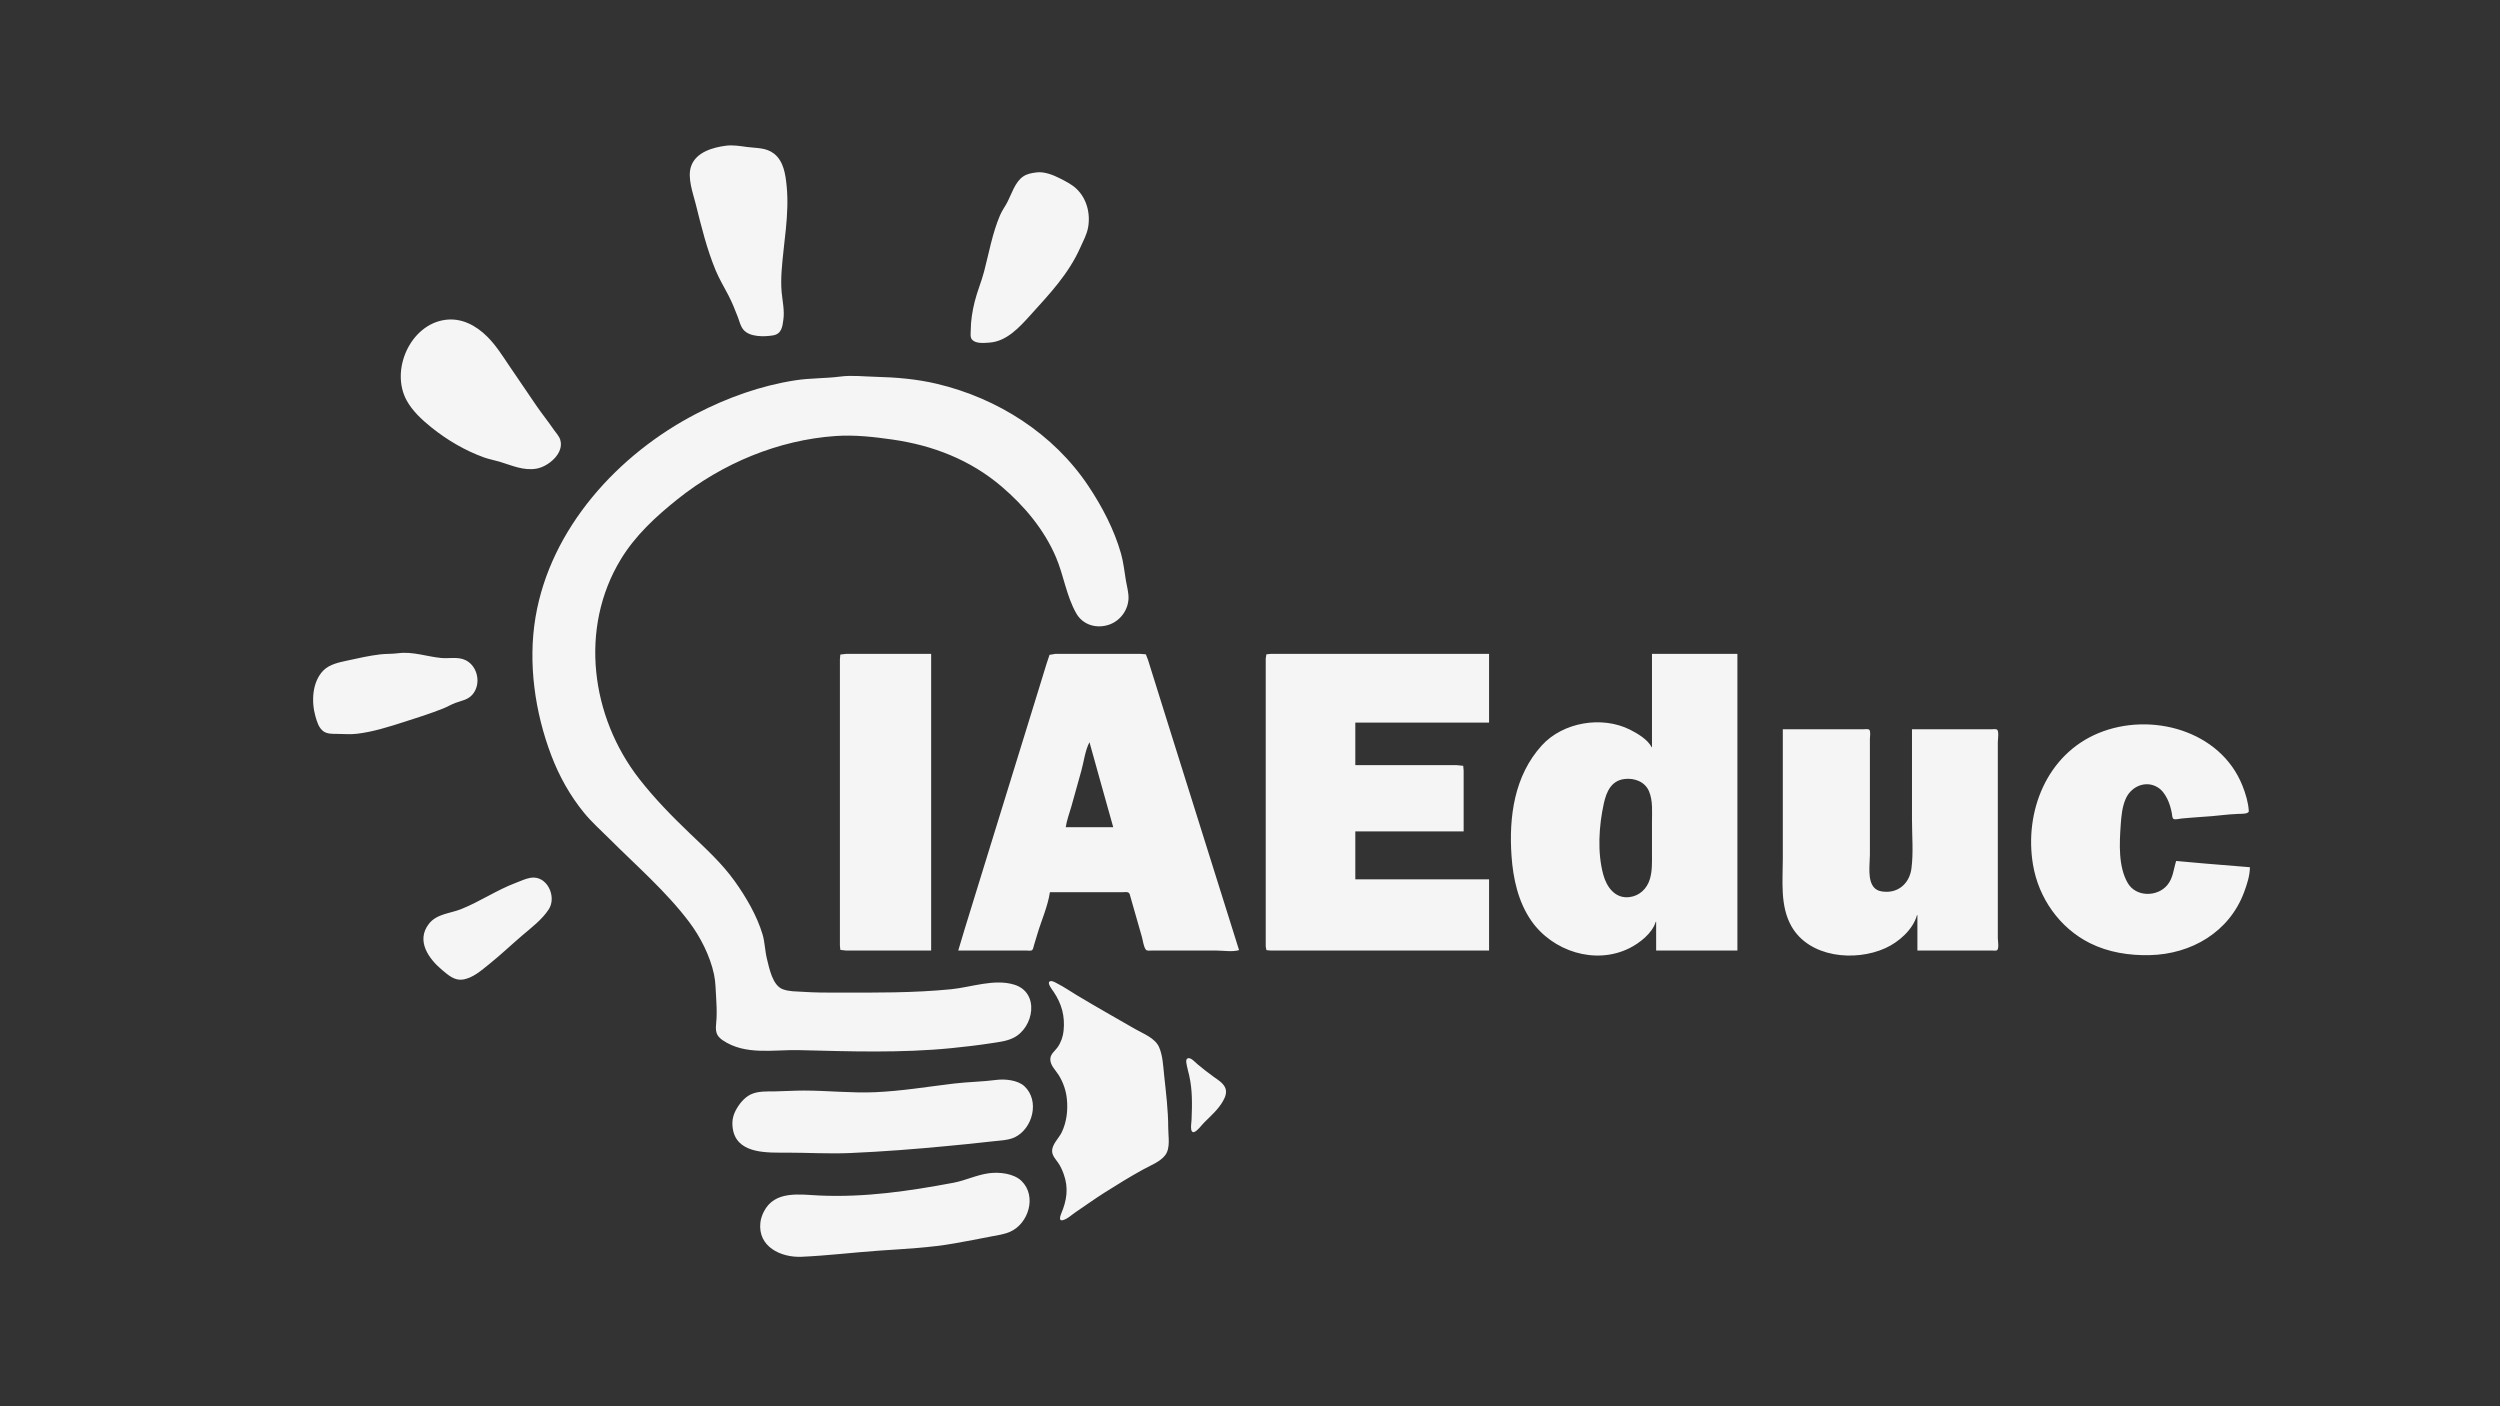 <?xml version="1.0" encoding="UTF-8" standalone="no"?>
<!-- Created with Inkscape (http://www.inkscape.org/) -->

<svg
   width="1920"
   height="1080"
   viewBox="0 0 1920 1080"
   version="1.1"
   id="svg5"
   inkscape:version="1.1.1 (3bf5ae0d25, 2021-09-20)"
   sodipodi:docname="marca d'agua svg.svg"
   xmlns:inkscape="http://www.inkscape.org/namespaces/inkscape"
   xmlns:sodipodi="http://sodipodi.sourceforge.net/DTD/sodipodi-0.dtd"
   xmlns="http://www.w3.org/2000/svg"
   xmlns:svg="http://www.w3.org/2000/svg">
  <rect x="0" y="0" width="1920" height="1080" fill="#333333" stroke="none"/>
  <sodipodi:namedview
     id="namedview7"
     pagecolor="#505050"
     bordercolor="#eeeeee"
     borderopacity="1"
     inkscape:pageshadow="0"
     inkscape:pageopacity="0"
     inkscape:pagecheckerboard="0"
     inkscape:document-units="px"
     showgrid="false"
     inkscape:zoom="0.25"
     inkscape:cx="934"
     inkscape:cy="522"
     inkscape:window-width="1366"
     inkscape:window-height="715"
     inkscape:window-x="-8"
     inkscape:window-y="-8"
     inkscape:window-maximized="1"
     inkscape:current-layer="layer1" />
  <defs
     id="defs2" />
  <g
     inkscape:label="Camada 1"
     inkscape:groupmode="layer"
     id="layer1">
    <path
       style="fill:#f5f5f5;stroke:none;stroke-width:0.32"
       d="m 557.369,111.926 c -9.965,1.313 -22.713,4.904 -26.531,15.544 -3.174,8.846 1.352,20.72 3.532,29.44 4.281,17.13 8.522,34.538 15.323,50.88 2.703,6.495 6.426,12.643 9.665,18.88 2.836,5.46 5.172,11.212 7.352,16.96 1.258,3.317 1.914,6.792 4.25,9.595 4.79,5.753 15.869,5.436 22.57,4.39 6.803,-1.062 7.395,-6.765 8.134,-12.385 0.909,-6.903 -0.707,-13.945 -1.36,-20.8 -0.496,-5.225 -0.384,-11.083 -0.026,-16.32 1.482,-21.619 6.038,-43.531 3.866,-65.28 -0.88,-8.796 -2.234,-18.948 -9.654,-24.794 -6.122,-4.823 -13.526,-4.16 -20.8,-5.15 -5.373,-0.732 -10.883,-1.676 -16.32,-0.96 m 238.72,20.48 c -3.677,0.483 -7.069,0.986 -10.24,3.098 -6.333,4.216 -8.992,13.649 -12.41,20.126 -1.712,3.243 -3.93,6.222 -5.373,9.6 -5.978,13.977 -8.506,28.931 -12.346,43.52 -2.054,7.8 -5.258,15.197 -7.194,23.04 -1.718,6.972 -2.986,14.573 -2.998,21.76 0,2.28 -0.621,5.505 1.034,7.326 2.96,3.26 9.392,2.517 13.366,2.245 13.21,-0.905 23.066,-11.865 31.414,-21.092 14.755,-16.307 29.254,-31.538 38.301,-51.84 2.282,-5.118 5.072,-10.094 6.045,-15.68 1.853,-10.648 -1.104,-22.225 -9.2,-29.731 -3.507,-3.25 -8.24,-5.631 -12.48,-7.787 -5.149,-2.617 -12.019,-5.361 -17.92,-4.586 m -454.4,113.281 c -26.711,3.826 -42.107,38.713 -29.34,61.943 4.464,8.123 11.956,15.012 19.1,20.736 12.027,9.636 25.798,17.736 40.32,22.965 3.845,1.384 7.929,2.072 11.84,3.25 9.392,2.828 18.404,7.114 28.48,5.333 9.031,-1.596 21.421,-11.802 18.169,-22.203 -0.907,-2.902 -3.259,-5.212 -4.939,-7.68 -4.237,-6.223 -8.952,-12.045 -13.222,-18.24 -7.031,-10.199 -13.99,-20.448 -20.914,-30.72 -5.206,-7.723 -10.244,-15.79 -16.854,-22.4 -8.714,-8.714 -19.95,-14.801 -32.64,-12.983 m 303.68,43.519 c -11.434,1.502 -23.059,1.097 -34.56,2.88 -26.595,4.125 -51.973,13.228 -75.84,25.547 -60.171,31.057 -112.231,88 -123.701,156.397 -5.902,35.197 -0.457,73.082 12.156,106.24 6.077,15.974 14.432,30.925 25.28,44.16 5.731,6.992 12.675,13.13 19.064,19.52 20.716,20.717 43.678,40.557 61.398,64 8.709,11.52 16.135,26.131 19.174,40.32 1.258,5.875 1.232,11.654 1.639,17.6 0.355,5.184 0.562,10.819 0.336,16 -0.322,7.354 -2.364,12.266 4.812,17.114 17.405,11.754 39.027,7.053 58.56,7.53 38.906,0.954 78.323,2.33 117.12,-1.549 10.163,-1.018 20.301,-2.192 30.4,-3.76 5.76,-0.893 11.654,-1.472 16.96,-4.058 15.936,-7.766 20.598,-34.954 0.64,-40.966 -15.35,-4.624 -32.848,2.01 -48.32,3.555 -28.771,2.877 -58.112,2.614 -87.04,2.614 -8.829,0 -17.76,-0.01 -26.56,-0.611 -5.258,-0.362 -10.624,-0.118 -15.68,-1.978 -7.93,-2.918 -10.397,-16.109 -12.202,-23.331 -1.536,-6.157 -1.584,-12.858 -3.389,-18.88 -4.288,-14.31 -12.63,-28.55 -21.254,-40.64 -9.861,-13.824 -21.998,-24.829 -34.195,-36.493 -13.855,-13.248 -27.433,-27.091 -39.224,-42.227 -37.149,-47.68 -46.292,-115.722 -14.151,-168.64 11.125,-18.317 26.861,-32.804 43.455,-46.08 34.467,-27.575 77.498,-45.591 121.6,-48.612 14.618,-1.001 29.379,0.681 43.84,2.765 30.893,4.452 59.562,15.585 83.52,36.014 17.469,14.896 32.72,33.075 41.782,54.313 6.006,14.077 7.974,29.818 15.635,43.2 5.094,8.899 15.629,11.878 25.142,8.614 8.429,-2.89 14.48,-10.957 14.918,-19.814 0.23,-4.621 -1.226,-9.546 -1.987,-14.08 -1.152,-6.877 -1.872,-14.089 -3.789,-20.8 -5.254,-18.42 -14.454,-35.966 -25.037,-51.84 -26.73,-40.097 -69.645,-67.385 -116.266,-78.437 -15.61,-3.7 -31.392,-5.017 -47.36,-5.408 -8.742,-0.214 -18.17,-1.324 -26.88,-0.18 m -339.52,212.479 c -4.645,0.611 -9.412,0.362 -14.08,0.918 -8.334,0.989 -16.449,2.87 -24.64,4.64 -6.453,1.392 -14.066,2.848 -18.851,7.76 -8.601,8.829 -9.231,23.987 -6.016,35.187 1.204,4.192 2.548,8.957 6.307,11.584 2.787,1.946 6.976,1.856 10.24,1.856 5.164,0 10.185,0.522 15.36,-0.093 12.366,-1.462 24.339,-5.299 36.16,-9.078 10.084,-3.219 20.241,-6.426 30.08,-10.349 3.154,-1.258 6.138,-3.075 9.28,-4.253 4.887,-1.83 9.756,-2.307 13.335,-6.627 6.715,-8.106 3.852,-21.562 -5.335,-26.154 -5.824,-2.909 -12.66,-1.149 -18.88,-1.741 -10.952,-1.043 -21.784,-5.117 -32.96,-3.651 m 409.28,228.346 v -227.84 h -52.48 -12.8 l -4.47,0.512 -0.33,3.648 v 9.6 36.8 130.88 33.92 8.64 l 0.33,3.328 4.47,0.512 h 12.8 52.48 m 20.8,0 h 41.92 10.56 c 1.136,0 3.296,0.41 4.246,-0.33 0.854,-0.662 1.088,-2.525 1.379,-3.51 0.813,-2.781 1.696,-5.539 2.509,-8.32 3.11,-10.618 8.176,-21.699 9.786,-32.64 h 43.84 11.84 c 1.334,0 3.536,-0.41 4.71,0.33 0.989,0.621 1.165,2.16 1.462,3.19 l 2.282,8 c 2.16,7.574 4.317,15.149 6.493,22.72 0.816,2.838 1.27,7.43 3.018,9.818 0.87,1.187 3.152,0.742 4.435,0.742 h 12.48 37.12 c 5.376,0 12.451,1.203 17.6,-0.32 l -52.25,-166.4 -13.715,-43.84 -3.904,-12.48 -1.725,-4.47 -4.246,-0.33 h -10.88 -42.24 -12.16 l -4.451,0.742 -2.314,6.938 -4.125,13.44 -14.621,47.36 -33.699,109.12 -10.461,33.92 -4.89,16.32 m 407.68,0 v -54.72 h -102.72 v -36.8 h 83.2 v -37.12 -9.6 l -0.33,-3.648 -5.11,-0.512 h -15.36 -62.4 v -32.64 h 102.72 v -52.8 h -126.72 -32.64 -8.32 l -3.328,0.33 -0.512,3.19 v 8.96 36.8 134.4 32.96 8 l 0.512,2.87 3.328,0.33 h 8.32 32.64 126.72 m 125.12,-227.84 v 71.68 h -0.32 c -2.733,-5.862 -11.05,-10.723 -16.64,-13.52 -21.523,-10.758 -51.485,-5.747 -67.747,12.243 -21.053,23.286 -25.242,54.586 -23.162,84.797 1.19,17.286 5.085,35.12 15.078,49.6 16.24,23.533 49.165,34.371 75.51,21.2 7.776,-3.891 17.581,-11.475 20.16,-20.24 h 0.32 v 22.08 h 62.4 v -227.84 h -65.6 m 459.2,163.84 -34.56,-2.826 -22.08,-1.974 c -2.038,6.445 -2.246,13.066 -6.826,18.56 -7.632,9.165 -24,9.277 -30.333,-1.6 -7.35,-12.621 -6.397,-30.429 -5.43,-44.48 0.474,-6.851 1.107,-14.131 3.968,-20.48 4.205,-9.325 15.366,-14.182 24.541,-8.49 3.328,2.067 5.574,5.373 7.28,8.81 1.696,3.414 2.726,7.155 3.472,10.88 0.23,1.152 0.205,3.741 1.267,4.458 1.274,0.861 4.742,-0.166 6.221,-0.269 5.546,-0.39 11.088,-1.05 16.64,-1.322 8.973,-0.435 17.901,-1.904 26.88,-2.23 1.862,-0.067 8.262,0.272 8.115,-2.243 -0.384,-6.566 -2.493,-13.44 -4.915,-19.514 -16.909,-42.4 -70.256,-56.832 -110.4,-40.317 -39.898,16.413 -57.251,60.397 -50.419,101.117 4.285,25.549 20.352,48.547 43.699,60.221 14.205,7.104 30.33,9.6 46.08,9.216 31.824,-0.781 60.896,-17.635 72.336,-48.317 2.214,-5.939 4.445,-12.806 4.464,-19.2 m -358.72,-105.92 v 99.2 c 0,17.28 -2.246,36.515 6.678,52.16 13.693,23.997 48.717,27.254 72.042,16.739 10.189,-4.595 21.254,-14.17 24.32,-25.379 h 0.32 v 27.2 h 46.08 11.52 c 1.008,0 3.117,0.39 3.83,-0.512 1.296,-1.635 0.33,-7.037 0.33,-9.088 v -24.96 -97.28 -28.16 c 0,-1.856 1.002,-8.39 -0.512,-9.59 -0.992,-0.784 -3.414,-0.33 -4.608,-0.33 h -12.48 -48.32 v 69.44 c 0,12.282 1.174,25.258 -0.413,37.44 -1.331,10.227 -8.566,17.92 -19.107,17.92 -3.251,0 -6.826,-0.493 -9.248,-2.912 -5.722,-5.725 -3.552,-18.256 -3.552,-25.568 v -67.84 -21.12 c 0,-1.494 0.755,-6.029 -0.512,-7.03 -0.992,-0.784 -3.414,-0.33 -4.608,-0.33 h -12.8 -48.96 m -532.48,9.92 8.826,31.68 9.414,33.6 h -36.48 c 0.787,-5.354 2.861,-10.794 4.346,-16 2.579,-9.053 5.014,-18.147 7.587,-27.2 1.965,-6.909 2.925,-15.766 6.307,-22.08 m 410.88,28.253 c 7.619,-0.938 15.773,2.058 18.874,9.507 3.037,7.296 2.246,15.642 2.246,23.36 v 24.96 c 0,6.432 0.246,12.976 -1.667,19.2 -2.237,7.29 -7.955,12.726 -15.613,13.667 -11.018,1.354 -17.51,-7.686 -20.112,-17.187 -4.675,-17.085 -3.379,-37.581 0.406,-54.72 1.978,-8.954 5.677,-17.536 15.866,-18.787 m -840.32,75.894 c -3.826,0.691 -7.579,2.512 -11.2,3.878 -14.53,5.478 -27.482,14.374 -41.92,20.15 -8.497,3.398 -18.794,3.562 -24.799,11.344 -10.131,13.136 0.049,26.973 10.399,35.6 4.381,3.651 9.195,7.987 15.36,7.187 7.994,-1.037 14.743,-7.222 20.8,-12.067 8.618,-6.896 16.582,-14.502 24.96,-21.674 7.18,-6.144 15.371,-12.237 20.578,-20.246 6.342,-9.757 -1.395,-26.47 -14.178,-24.173 m 399.114,79.462 c -2.752,1.139 1.949,6.784 2.806,8.07 6.278,9.421 8.806,18.819 7.626,30.08 -0.454,4.342 -2.054,8.902 -4.566,12.48 -1.939,2.762 -5.299,5.024 -5.59,8.64 -0.41,5.088 3.958,8.813 6.432,12.8 3.507,5.654 5.651,11.93 6.285,18.56 0.822,8.608 -0.189,17.395 -3.942,25.28 -2.173,4.566 -7.414,9.091 -7.414,14.4 0,3.594 2.627,6.214 4.55,8.96 1.866,2.662 3.168,5.6 4.285,8.64 3.894,10.624 2.499,20.192 -1.814,30.4 -0.557,1.318 -2.23,5.84 0.87,5.216 3.594,-0.72 7.27,-4.282 10.24,-6.282 7.36,-4.96 14.586,-10.16 22.08,-14.918 9.754,-6.189 19.629,-12.275 29.76,-17.837 5.45,-2.995 13.101,-5.888 16.909,-10.982 4.134,-5.53 2.294,-14.333 2.291,-20.797 -0.01,-13.568 -1.702,-27.155 -3.146,-40.64 -0.742,-6.909 -1.043,-15.002 -3.856,-21.44 -3.069,-7.034 -12.01,-10.301 -18.278,-13.894 -15.085,-8.65 -30.208,-17.222 -45.12,-26.17 -4.89,-2.934 -9.619,-6.25 -14.72,-8.816 -1.462,-0.739 -3.965,-2.464 -5.686,-1.75 m 105.6,59.28 c -1.222,0.723 -1.027,2.33 -0.845,3.51 0.483,3.123 1.382,6.202 2.09,9.28 2.662,11.587 2.31,22.509 1.885,34.24 -0.09,2.509 -0.71,5.171 -0.25,7.68 0.189,1.04 0.947,2.243 2.166,1.814 2.765,-0.966 5.632,-5.206 7.68,-7.254 5.254,-5.254 10.899,-10.112 14.586,-16.64 1.904,-3.373 3.309,-7.222 1.302,-10.88 -1.853,-3.373 -5.482,-5.507 -8.528,-7.68 -4.298,-3.062 -8.426,-6.358 -12.48,-9.731 -1.539,-1.283 -5.325,-5.686 -7.606,-4.339 m -146.634,16.445 c -10.95,1.44 -22.006,1.523 -32.96,2.838 -20.179,2.419 -39.827,5.725 -60.16,6.614 -18.307,0.803 -36.704,-1.267 -55.04,-1.267 -7.37,0 -14.723,0.55 -22.08,0.64 -6.09,0.07 -12.925,-0.336 -18.56,2.342 -5.011,2.381 -9.059,7.539 -11.59,12.378 -1.491,2.858 -2.451,6.042 -2.49,9.28 -0.029,2.483 0.205,4.957 0.88,7.36 4.71,16.803 26.822,15.68 40.72,15.68 16.266,0 32.675,1.021 48.96,0.307 24.79,-1.085 49.523,-2.982 74.24,-5.373 11.421,-1.104 22.838,-2.16 34.24,-3.523 5.568,-0.669 12.845,-0.771 17.92,-3.245 13.686,-6.666 19.267,-28.019 7.306,-39.178 -4.989,-4.653 -14.838,-5.712 -21.386,-4.854 m -5.76,71.68 c -9.578,1.264 -18.058,5.578 -27.52,7.35 -34.134,6.397 -67.597,11.306 -102.4,9.782 -15.274,-0.669 -34.726,-4.243 -43.114,12.493 -1.29,2.576 -2.272,5.446 -2.592,8.32 -2.061,18.422 15.658,26.928 31.626,26.227 20.067,-0.88 40.118,-3.379 60.16,-4.758 19.35,-1.334 38.778,-2.202 57.92,-5.654 8.976,-1.616 17.936,-3.274 26.88,-5.062 5.091,-1.018 10.592,-1.664 15.36,-3.811 14.077,-6.342 20.502,-27.312 8.637,-38.928 -5.93,-5.802 -16.992,-7.005 -24.957,-5.958 z"
       id="path1426" />
    <path
       style="fill:#000000;stroke-width:0.32"
       id="path1370"
       d="" />
    <path
       style="fill:#000000;stroke-width:0.32"
       id="path1184"
       d="" />
    <path
       style="fill:#000000;stroke-width:0.32"
       id="path1092"
       d="" />
    <path
       style="fill:#000000;stroke-width:0.32"
       id="path982"
       d="" />
    <path
       style="fill:#000000;stroke-width:0.32"
       id="path836"
       d="" />
  </g>
</svg>
